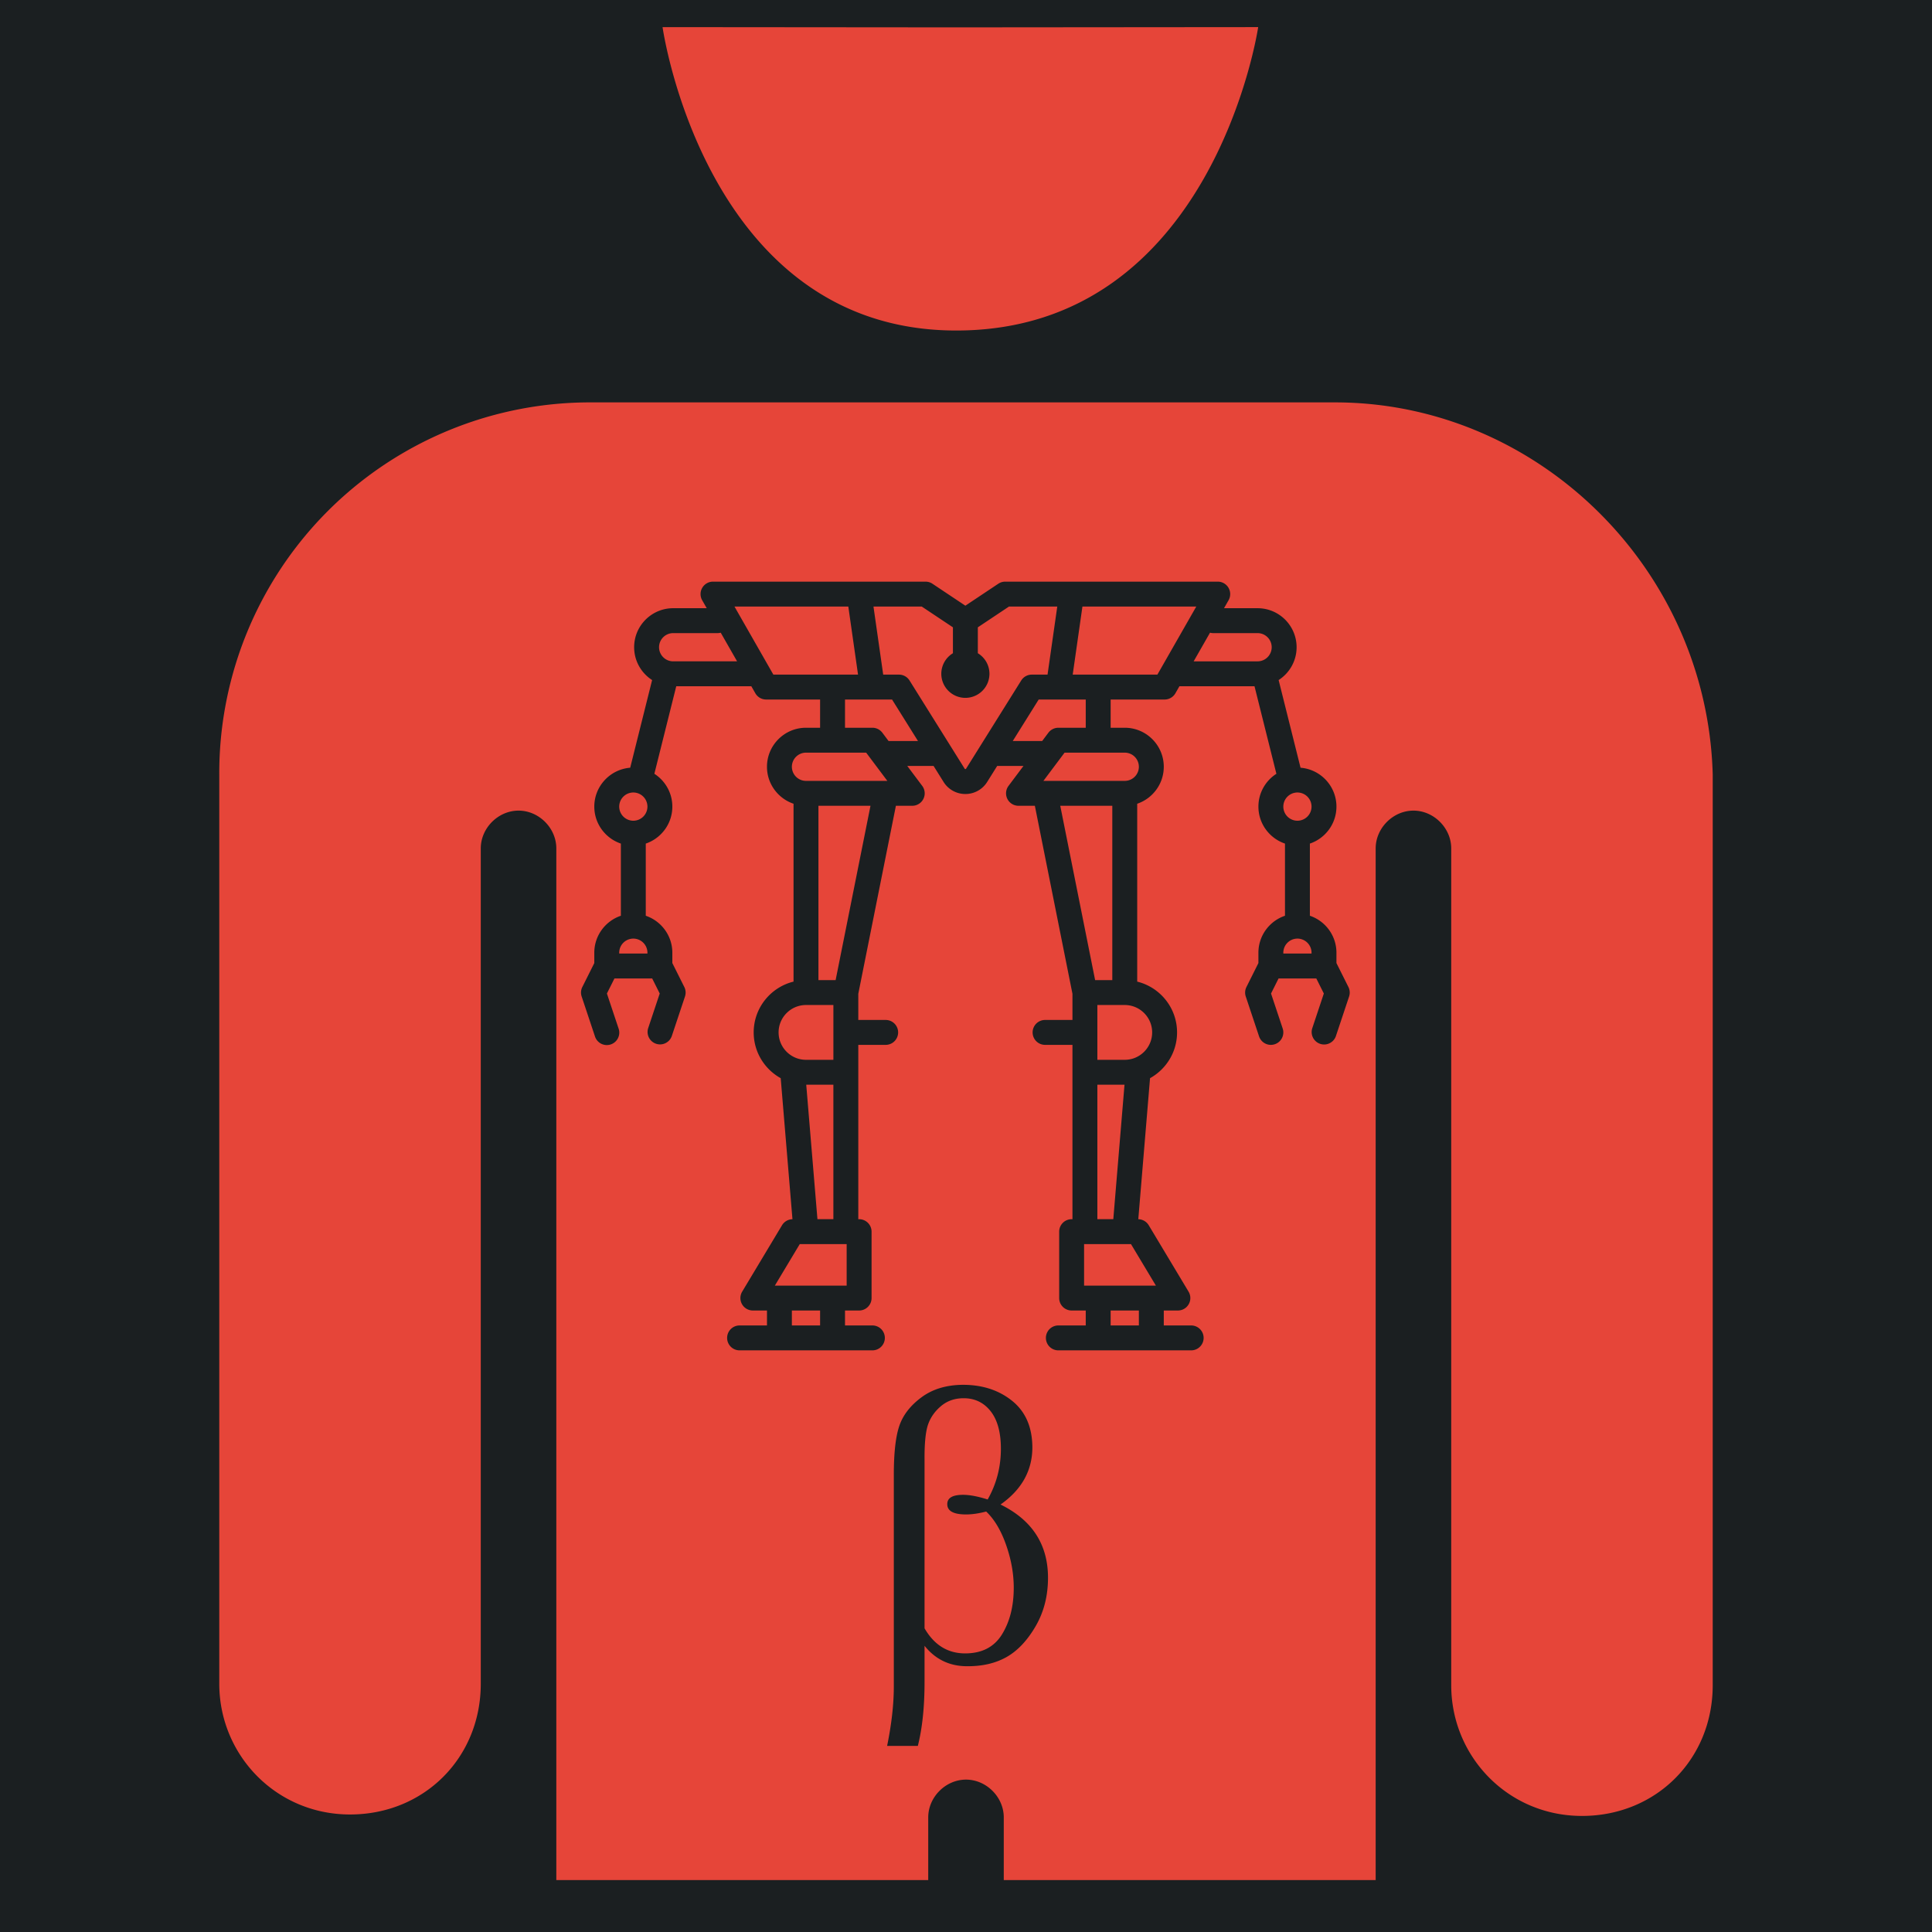 <svg version="1.2" viewBox="-421 153 512 512" xml:space="preserve" width="512" height="512" xmlns="http://www.w3.org/2000/svg"><defs><filter style="color-interpolation-filters:sRGB" id="a" x="-.052" y="-.042" width="1.104" height="1.084"><feFlood flood-opacity="1" flood-color="#3A3F5E" result="flood"/><feComposite in="flood" in2="SourceGraphic" operator="out" result="composite1"/><feGaussianBlur in="composite1" stdDeviation="8.556" result="blur"/><feOffset result="offset"/><feComposite in="offset" in2="SourceGraphic" operator="atop" result="composite2"/></filter></defs><path d="M0 0h512v512H0Z" fill="#b90202" style="fill:#1b1f21;fill-opacity:1" transform="translate(-421 153)"/><path style="fill:#e64539;stroke-width:3.85;fill-opacity:1;filter:url(#a)" d="m333.43 7.186-80.207.068h-.002l-77.637-.065s11.344 80.403 77.82 80.403c68.162 0 80.026-80.406 80.026-80.406zm-176.758 99.45a98.26 98.26 0 0 0-98.563 98.561v241.01c0 18.865 15.016 34.65 34.65 34.65 19.636 0 34.651-15.015 34.651-34.65V224.832c0-5.39 4.622-10.01 10.012-10.01 5.39 0 10.008 4.62 10.008 10.01v273.4h98.56v-16.605c0-5.39 4.622-10.01 10.012-10.01 5.39 0 10.008 4.62 10.008 10.01v16.605h98.558v-273.4c0-5.39 4.622-10.01 10.012-10.01 5.39 0 10.01 4.62 10.01 10.01v221.76c0 18.865 15.015 34.65 34.65 34.65 19.635 0 34.65-15.015 34.65-34.65V205.197c-1.54-54.67-46.586-98.56-100.1-98.56H156.671zm32.283 47.505h56.32a3.3 3.3 0 0 1 1.83.554l8.729 5.82 8.73-5.82a3.298 3.298 0 0 1 1.83-.554h56.319a3.298 3.298 0 0 1 2.865 4.938l-1.201 2.103h8.896c5.702 0 10.34 4.638 10.34 10.34 0 3.648-1.901 6.858-4.763 8.699l5.808 23.236c5.317.422 9.514 4.88 9.514 10.303 0 4.548-2.952 8.416-7.04 9.797v19.127c4.088 1.38 7.04 5.249 7.04 9.796v2.74l3.172 6.344c.391.783.456 1.689.18 2.52l-3.52 10.56a3.302 3.302 0 0 1-6.262-2.087l3.088-9.264-1.996-3.992h-10.002l-1.996 3.992 3.088 9.264a3.3 3.3 0 0 1-6.262 2.088l-3.52-10.561a3.3 3.3 0 0 1 .18-2.52l3.17-6.343v-2.74c0-4.548 2.954-8.417 7.041-9.797v-19.127c-4.087-1.381-7.04-5.25-7.04-9.797 0-3.649 1.902-6.859 4.765-8.7l-5.801-23.199h-19.896l-1.063 1.858a3.3 3.3 0 0 1-2.865 1.662h-14.299v7.48h3.74c5.702 0 10.34 4.639 10.34 10.34 0 4.548-2.953 8.416-7.041 9.797v47.143c6.054 1.485 10.56 6.953 10.56 13.459 0 5.213-2.895 9.76-7.16 12.127l-3.113 37.377a3.298 3.298 0 0 1 2.764 1.597l10.558 17.6a3.3 3.3 0 0 1-2.828 4.998h-3.74v3.959h7.26a3.3 3.3 0 0 1 0 6.6h-35.2a3.3 3.3 0 1 1 0-6.6h7.26v-3.96h-3.74a3.301 3.301 0 0 1-3.3-3.3v-17.6a3.3 3.3 0 0 1 3.3-3.298h.219v-46.2h-7.26a3.3 3.3 0 0 1-3.299-3.3 3.3 3.3 0 0 1 3.3-3.301h7.259v-6.932l-9.965-49.826h-4.334a3.3 3.3 0 0 1-2.64-5.281l3.96-5.28h-6.97l-2.647 4.233a6.783 6.783 0 0 1-5.783 3.207 6.782 6.782 0 0 1-5.783-3.207l-2.647-4.233h-6.97l3.96 5.28a3.3 3.3 0 0 1-2.64 5.281h-4.334l-9.965 49.826v6.932h7.26a3.3 3.3 0 0 1 3.299 3.3 3.3 3.3 0 0 1-3.3 3.301h-7.259v46.2h.219a3.3 3.3 0 0 1 3.3 3.298v17.6a3.3 3.3 0 0 1-3.3 3.3h-3.738v3.96h7.26a3.3 3.3 0 0 1 3.298 3.3 3.3 3.3 0 0 1-3.299 3.301h-35.2a3.3 3.3 0 0 1-3.3-3.3 3.3 3.3 0 0 1 3.3-3.301h7.26v-3.96h-3.74a3.299 3.299 0 0 1-2.83-4.997l10.561-17.6a3.298 3.298 0 0 1 2.764-1.597l-3.115-37.377c-4.265-2.366-7.16-6.914-7.16-12.127 0-6.506 4.506-11.975 10.56-13.46v-47.142c-4.088-1.38-7.04-5.25-7.04-9.797 0-5.701 4.64-10.34 10.34-10.34h3.739v-7.48h-14.299a3.299 3.299 0 0 1-2.865-1.662l-1.06-1.858h-19.897l-5.8 23.198c2.861 1.84 4.763 5.052 4.763 8.7 0 4.549-2.954 8.417-7.041 9.798v19.127c4.087 1.38 7.04 5.249 7.04 9.796v2.74l3.173 6.344c.39.783.454 1.69.177 2.52l-3.52 10.56a3.302 3.302 0 0 1-6.26-2.087l3.087-9.264-1.996-3.994h-10l-1.998 3.994 3.088 9.264a3.3 3.3 0 1 1-6.26 2.088l-3.521-10.561a3.3 3.3 0 0 1 .18-2.52l3.171-6.343v-2.74c0-4.548 2.952-8.417 7.04-9.797v-19.127c-4.088-1.381-7.04-5.25-7.04-9.797 0-5.424 4.197-9.88 9.514-10.303l5.808-23.236c-2.862-1.841-4.763-5.051-4.763-8.7 0-5.7 4.638-10.34 10.34-10.34h8.896l-1.201-2.103a3.3 3.3 0 0 1 2.865-4.938zm5.688 6.601 10.306 18.04h22.44l-2.577-18.04h-30.17zm36.837 0 2.577 18.04h4.177a3.3 3.3 0 0 1 2.8 1.55l14.614 23.383c.025.039.064.103.186.103s.163-.064.187-.103l14.614-23.383a3.3 3.3 0 0 1 2.799-1.55h4.177l2.578-18.04h-12.796l-8.258 5.506v6.863a6.375 6.375 0 0 1 3.08 5.45 6.389 6.389 0 0 1-6.381 6.38 6.387 6.387 0 0 1-6.379-6.38 6.375 6.375 0 0 1 3.08-5.45v-6.863l-8.26-5.506H231.48zm55.375 0-2.576 18.04h22.44l10.308-18.04h-30.172zM191 167.67c-.267.07-.545.111-.834.111h-11.771a3.743 3.743 0 0 0-3.739 3.74 3.743 3.743 0 0 0 3.739 3.74h16.943L191 167.67zm129.668 0-4.336 7.592h16.941a3.745 3.745 0 0 0 3.74-3.74 3.745 3.745 0 0 0-3.74-3.74h-11.77c-.288 0-.568-.043-.835-.112zm-96.732 17.71v7.481h7.26c1.038 0 2.014.49 2.638 1.32l1.65 2.2h7.795l-6.875-11h-12.468zm51.328 0-6.875 11h7.795l1.65-2.198a3.301 3.301 0 0 1 2.64-1.32h7.26v-7.481h-12.471zm-61.668 14.08a3.745 3.745 0 0 0-3.74 3.741 3.745 3.745 0 0 0 3.74 3.74h21.558l-5.61-7.48h-15.948zm68.527 0-5.61 7.481h21.561a3.745 3.745 0 0 0 3.74-3.74h-.002a3.743 3.743 0 0 0-3.738-3.74h-15.951zm-114.287 10.56a3.745 3.745 0 0 0-3.74 3.74 3.745 3.745 0 0 0 3.74 3.74 3.745 3.745 0 0 0 3.74-3.74 3.745 3.745 0 0 0-3.74-3.74zm175.996 0a3.743 3.743 0 0 0-3.738 3.74 3.743 3.743 0 0 0 3.738 3.74 3.745 3.745 0 0 0 3.74-3.74 3.745 3.745 0 0 0-3.74-3.74zm-126.937 3.521v46.2h4.554l9.24-46.2h-13.794zm64.084 0 9.24 46.2h4.554v-46.2H280.98zm-113.143 35.2a3.745 3.745 0 0 0-3.74 3.74v.218h7.48v-.219a3.745 3.745 0 0 0-3.74-3.74zm175.996 0a3.743 3.743 0 0 0-3.738 3.74v.218h7.478v-.219a3.745 3.745 0 0 0-3.74-3.74zM213.596 266.34c-4.003 0-7.26 3.257-7.26 7.26s3.257 7.26 7.26 7.26h7.26v-14.52h-7.26zm77.218 0v14.52h7.26c4.003 0 7.26-3.257 7.26-7.26s-3.257-7.26-7.26-7.26h-7.26zm-77.152 21.119 2.969 35.64h4.224v-35.64h-7.193zm77.152 0v35.64h4.223l2.97-35.64h-7.193zm-78.87 42.24-6.6 11h19.031v-11h-12.432zm75.349 0v11h19.031l-6.6-11h-12.431zm-77.438 17.6v3.959h7.479v-3.96h-7.479zm84.479 0v3.959h7.48v-3.96h-7.48zM255.18 366.99c5.198 0 9.558 1.426 13.078 4.276 3.52 2.85 5.295 6.936 5.328 12.257 0 6.18-2.812 11.243-8.438 15.192 8.39 4.12 12.584 10.594 12.584 19.418 0 4.807-1.102 9.098-3.306 12.875-2.204 3.777-4.772 6.488-7.7 8.137-2.927 1.648-6.414 2.454-10.46 2.42-4.606 0-8.357-1.802-11.252-5.407v9.578c0 6.593-.591 12.242-1.776 16.946h-8.142c1.184-5.803 1.775-11.056 1.775-15.76v-56.086c0-5.837.494-10.18 1.48-13.03.988-2.85 2.946-5.356 5.874-7.519 2.928-2.163 6.58-3.262 10.955-3.297zm.197 3.555c-2.336 0-4.326.685-5.97 2.059-1.646 1.373-2.798 3.004-3.456 4.892-.658 1.889-.97 5.015-.937 9.375v44.65c2.566 4.43 6.152 6.645 10.757 6.645 4.442 0 7.7-1.682 9.772-5.047 2.073-3.365 3.11-7.486 3.11-12.361 0-3.708-.675-7.485-2.024-11.33-1.349-3.846-3.11-6.798-5.281-8.858-1.974.515-3.75.772-5.328.772-3.323 0-4.985-.909-4.985-2.729 0-1.648 1.397-2.472 4.194-2.472 1.743 0 3.914.412 6.513 1.236 2.336-4.12 3.504-8.6 3.504-13.441 0-4.327-.903-7.641-2.713-9.942-1.81-2.3-4.195-3.45-7.156-3.45z" transform="translate(-421 153)"/><path fill="none" d="M-705.86 5.688h415.085v415.085H-705.86Z"/></svg>